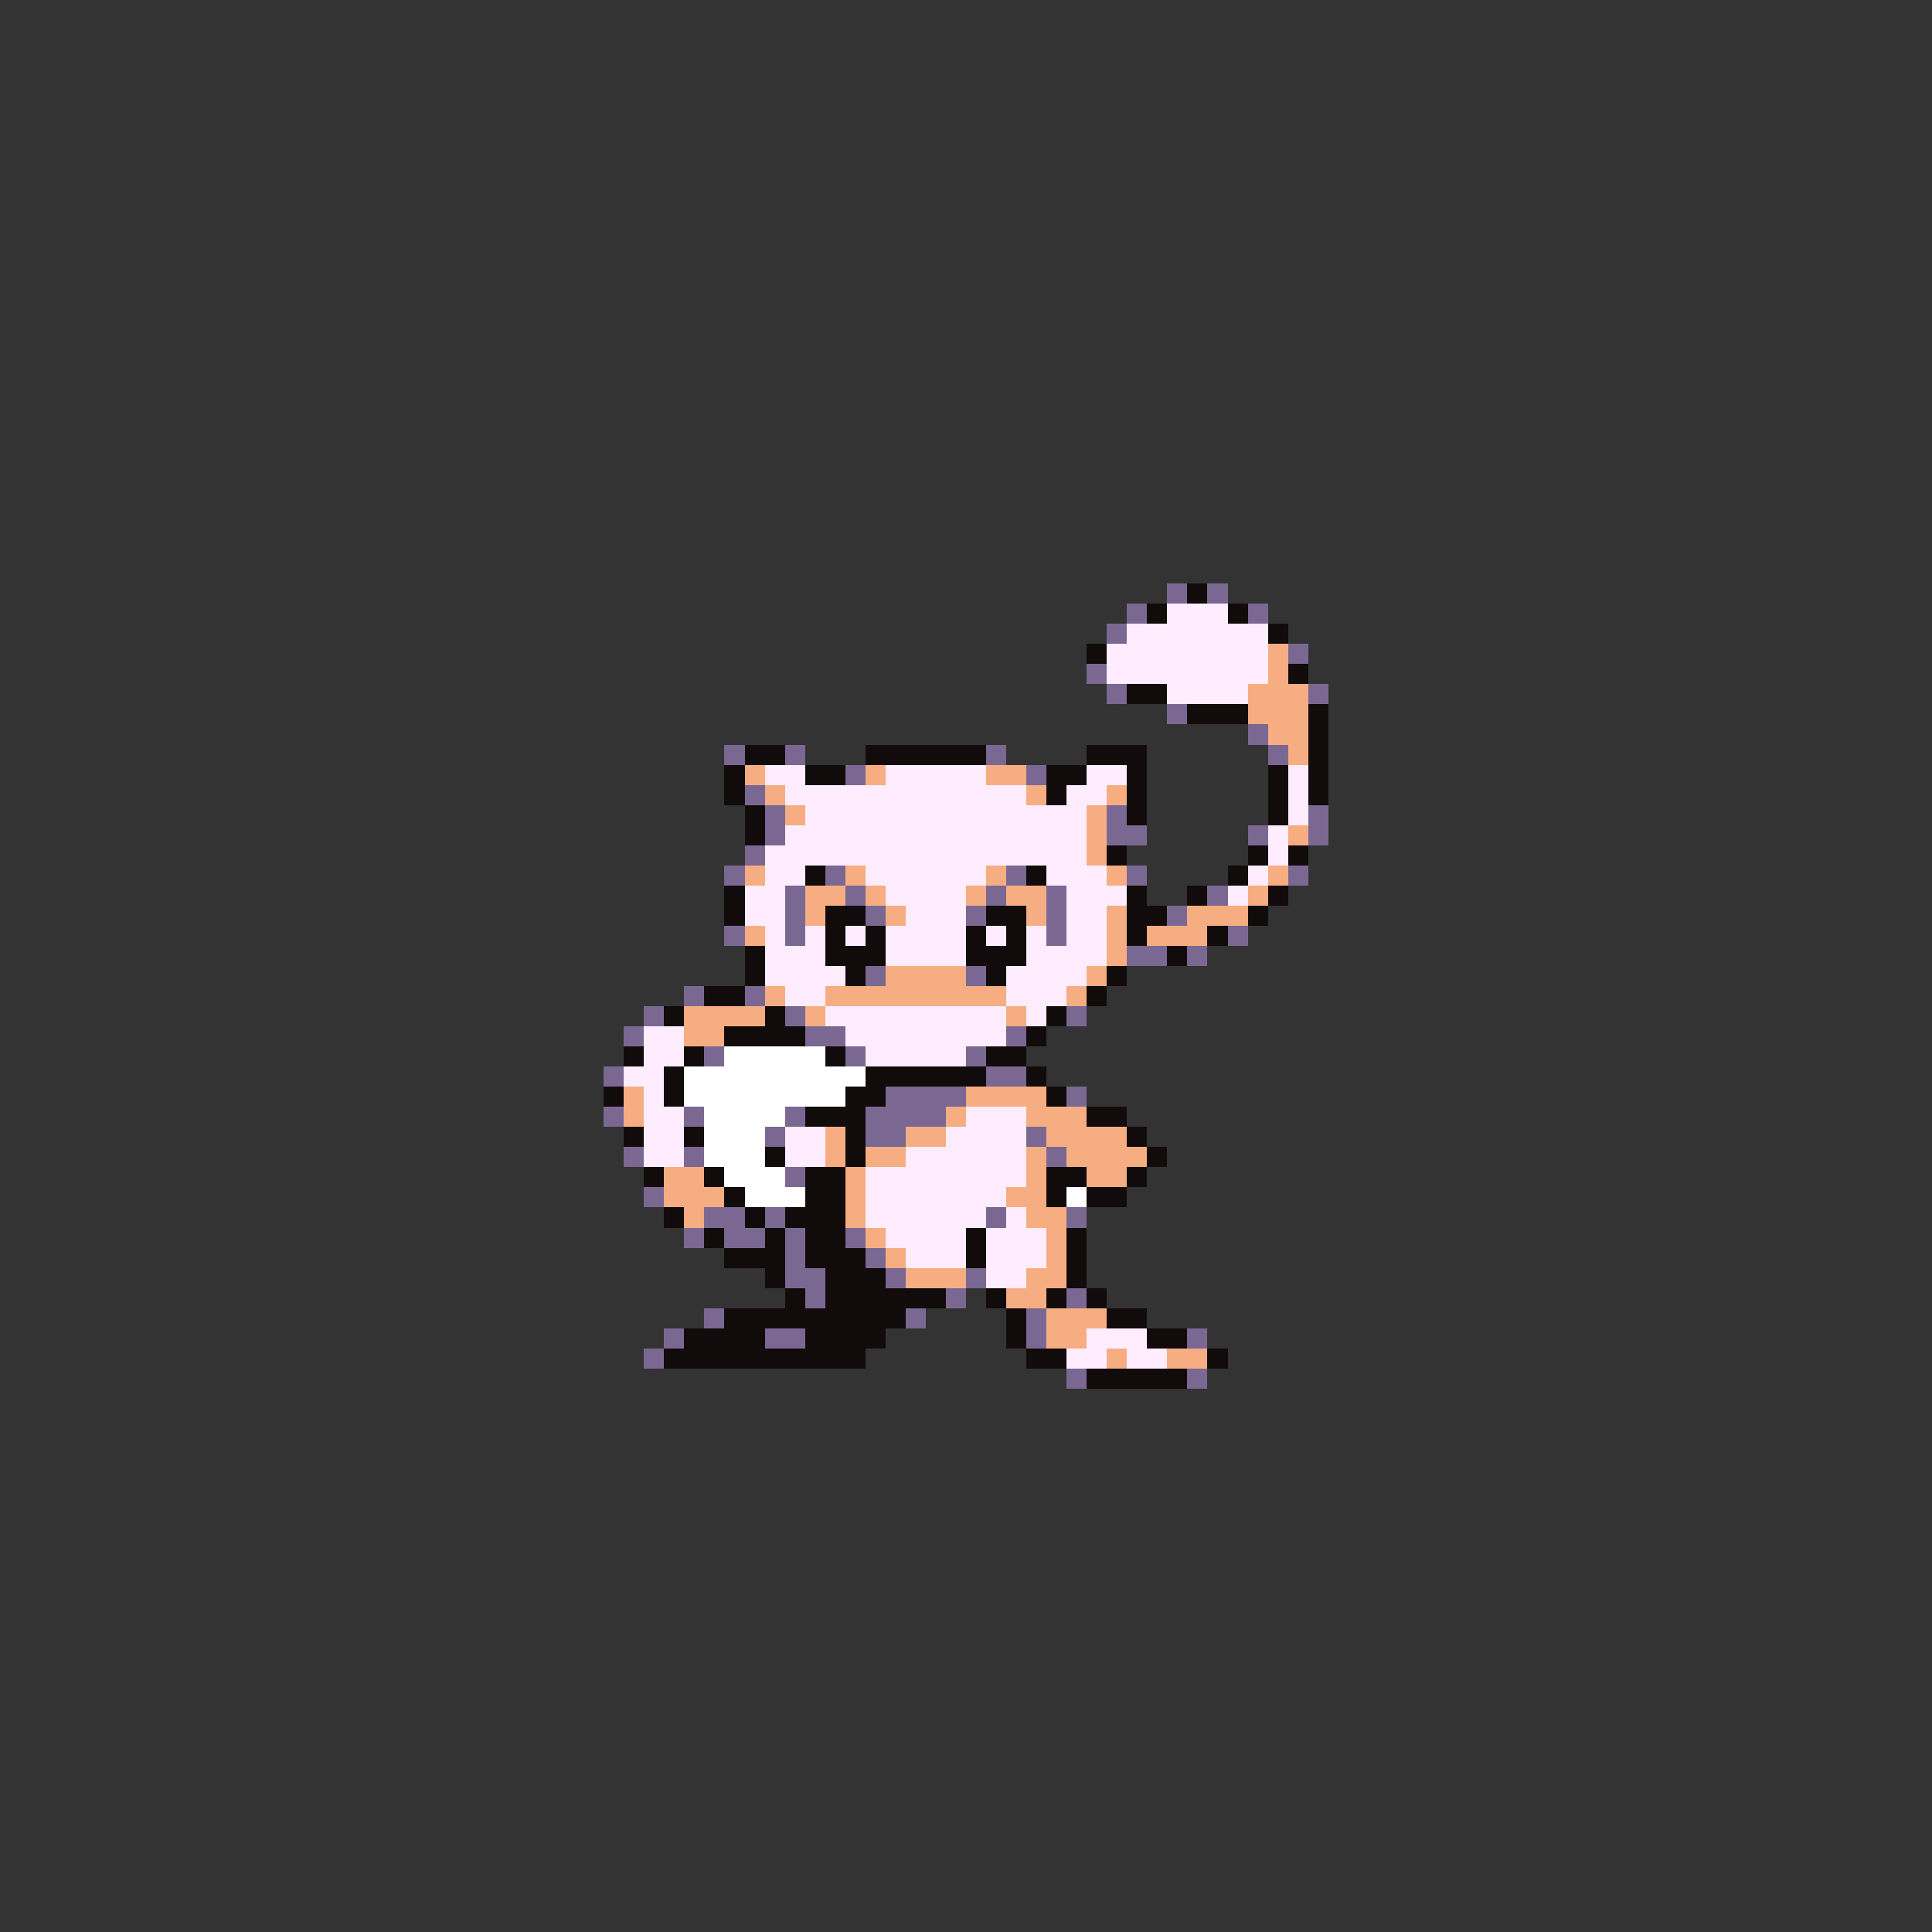 <svg xmlns="http://www.w3.org/2000/svg" viewBox="0 -0.5 96 96" shape-rendering="crispEdges">
<rect x="0" y="-0.5" width="96" height="96" fill="#333333" stroke="none"/>
<path stroke="#7a6893" d="M58 29h1M60 29h1M56 30h1M62 30h1M55 31h1M64 32h1M54 33h1M55 34h1M65 34h1M58 35h1M62 36h1M36 37h1M39 37h1M49 37h1M63 37h1M42 38h1M51 38h1M37 39h1M38 40h1M55 40h1M65 40h1M38 41h1M55 41h2M62 41h1M65 41h1M37 42h1M36 43h1M41 43h1M50 43h1M56 43h1M64 43h1M39 44h1M42 44h1M49 44h1M52 44h1M60 44h1M39 45h1M43 45h1M48 45h1M52 45h1M58 45h1M36 46h1M39 46h1M52 46h1M61 46h1M56 47h2M59 47h1M43 48h1M48 48h1M34 49h1M37 49h1M32 50h1M39 50h1M53 50h1M31 51h1M40 51h2M50 51h1M35 52h1M42 52h1M48 52h1M30 53h1M49 53h2M44 54h4M53 54h1M30 55h1M34 55h1M39 55h1M43 55h4M38 56h1M43 56h2M51 56h1M31 57h1M34 57h1M52 57h1M39 58h1M32 59h1M35 60h2M38 60h1M49 60h1M53 60h1M34 61h1M36 61h2M39 61h1M42 61h1M39 62h1M43 62h1M39 63h2M44 63h1M48 63h1M40 64h1M47 64h1M53 64h1M35 65h1M45 65h1M51 65h1M33 66h1M38 66h2M51 66h1M59 66h1M32 67h1M53 68h1M59 68h1" />
<path stroke="#120b0b" d="M59 29h1M57 30h1M61 30h1M63 31h1M54 32h1M64 33h1M56 34h2M59 35h3M65 35h1M65 36h1M37 37h2M43 37h6M54 37h3M65 37h1M36 38h1M40 38h2M52 38h2M56 38h1M63 38h1M65 38h1M36 39h1M52 39h1M56 39h1M63 39h1M65 39h1M37 40h1M56 40h1M63 40h1M37 41h1M55 42h1M62 42h1M64 42h1M40 43h1M51 43h1M61 43h1M36 44h1M56 44h1M59 44h1M63 44h1M36 45h1M41 45h2M49 45h2M56 45h2M62 45h1M41 46h1M43 46h1M48 46h1M50 46h1M56 46h1M60 46h1M37 47h1M41 47h3M48 47h3M58 47h1M37 48h1M42 48h1M49 48h1M55 48h1M35 49h2M54 49h1M33 50h1M38 50h1M52 50h1M36 51h4M51 51h1M31 52h1M34 52h1M41 52h1M49 52h2M33 53h1M43 53h6M51 53h1M30 54h1M33 54h1M42 54h2M52 54h1M40 55h3M54 55h2M31 56h1M34 56h1M42 56h1M56 56h1M38 57h1M42 57h1M57 57h1M32 58h1M35 58h1M40 58h2M52 58h2M56 58h1M36 59h1M40 59h2M52 59h1M54 59h2M33 60h1M37 60h1M39 60h3M35 61h1M38 61h1M40 61h2M48 61h1M53 61h1M36 62h3M40 62h3M48 62h1M53 62h1M38 63h1M41 63h3M53 63h1M39 64h1M41 64h6M49 64h1M52 64h1M54 64h1M36 65h9M50 65h1M55 65h2M34 66h4M40 66h4M50 66h1M57 66h2M33 67h10M51 67h2M60 67h1M54 68h5" />
<path stroke="#ffedff" d="M58 30h3M56 31h7M55 32h8M55 33h8M58 34h4M38 38h2M44 38h5M54 38h2M64 38h1M39 39h12M53 39h2M64 39h1M40 40h14M64 40h1M39 41h15M63 41h1M38 42h16M63 42h1M38 43h2M43 43h6M52 43h3M62 43h1M37 44h2M44 44h4M53 44h3M61 44h1M37 45h2M45 45h3M53 45h2M38 46h1M40 46h1M42 46h1M44 46h4M49 46h1M51 46h1M53 46h2M38 47h3M44 47h4M51 47h4M38 48h4M50 48h4M39 49h2M50 49h3M41 50h9M51 50h1M32 51h2M42 51h8M32 52h2M43 52h5M31 53h2M32 54h1M32 55h2M48 55h3M32 56h2M39 56h2M47 56h4M32 57h2M39 57h2M45 57h6M43 58h8M43 59h7M43 60h6M50 60h1M44 61h4M49 61h3M45 62h3M49 62h3M49 63h2M54 66h3M53 67h2M56 67h2" />
<path stroke="#f6ad82" d="M63 32h1M63 33h1M62 34h3M62 35h3M63 36h2M64 37h1M37 38h1M43 38h1M49 38h2M38 39h1M51 39h1M55 39h1M39 40h1M54 40h1M54 41h1M64 41h1M54 42h1M37 43h1M42 43h1M49 43h1M55 43h1M63 43h1M40 44h2M43 44h1M48 44h1M50 44h2M62 44h1M40 45h1M44 45h1M51 45h1M55 45h1M59 45h3M37 46h1M55 46h1M57 46h3M55 47h1M44 48h4M54 48h1M38 49h1M41 49h9M53 49h1M34 50h4M40 50h1M50 50h1M34 51h2M31 54h1M48 54h4M31 55h1M47 55h1M51 55h3M41 56h1M45 56h2M52 56h4M41 57h1M43 57h2M51 57h1M53 57h4M33 58h2M42 58h1M51 58h1M54 58h2M33 59h3M42 59h1M50 59h2M34 60h1M42 60h1M51 60h2M43 61h1M52 61h1M44 62h1M52 62h1M45 63h3M51 63h2M50 64h2M52 65h3M52 66h2M55 67h1M58 67h2" />
<path stroke="#ffffff" d="M36 52h5M34 53h9M34 54h8M35 55h4M35 56h3M35 57h3M36 58h3M37 59h3M53 59h1" />
</svg>